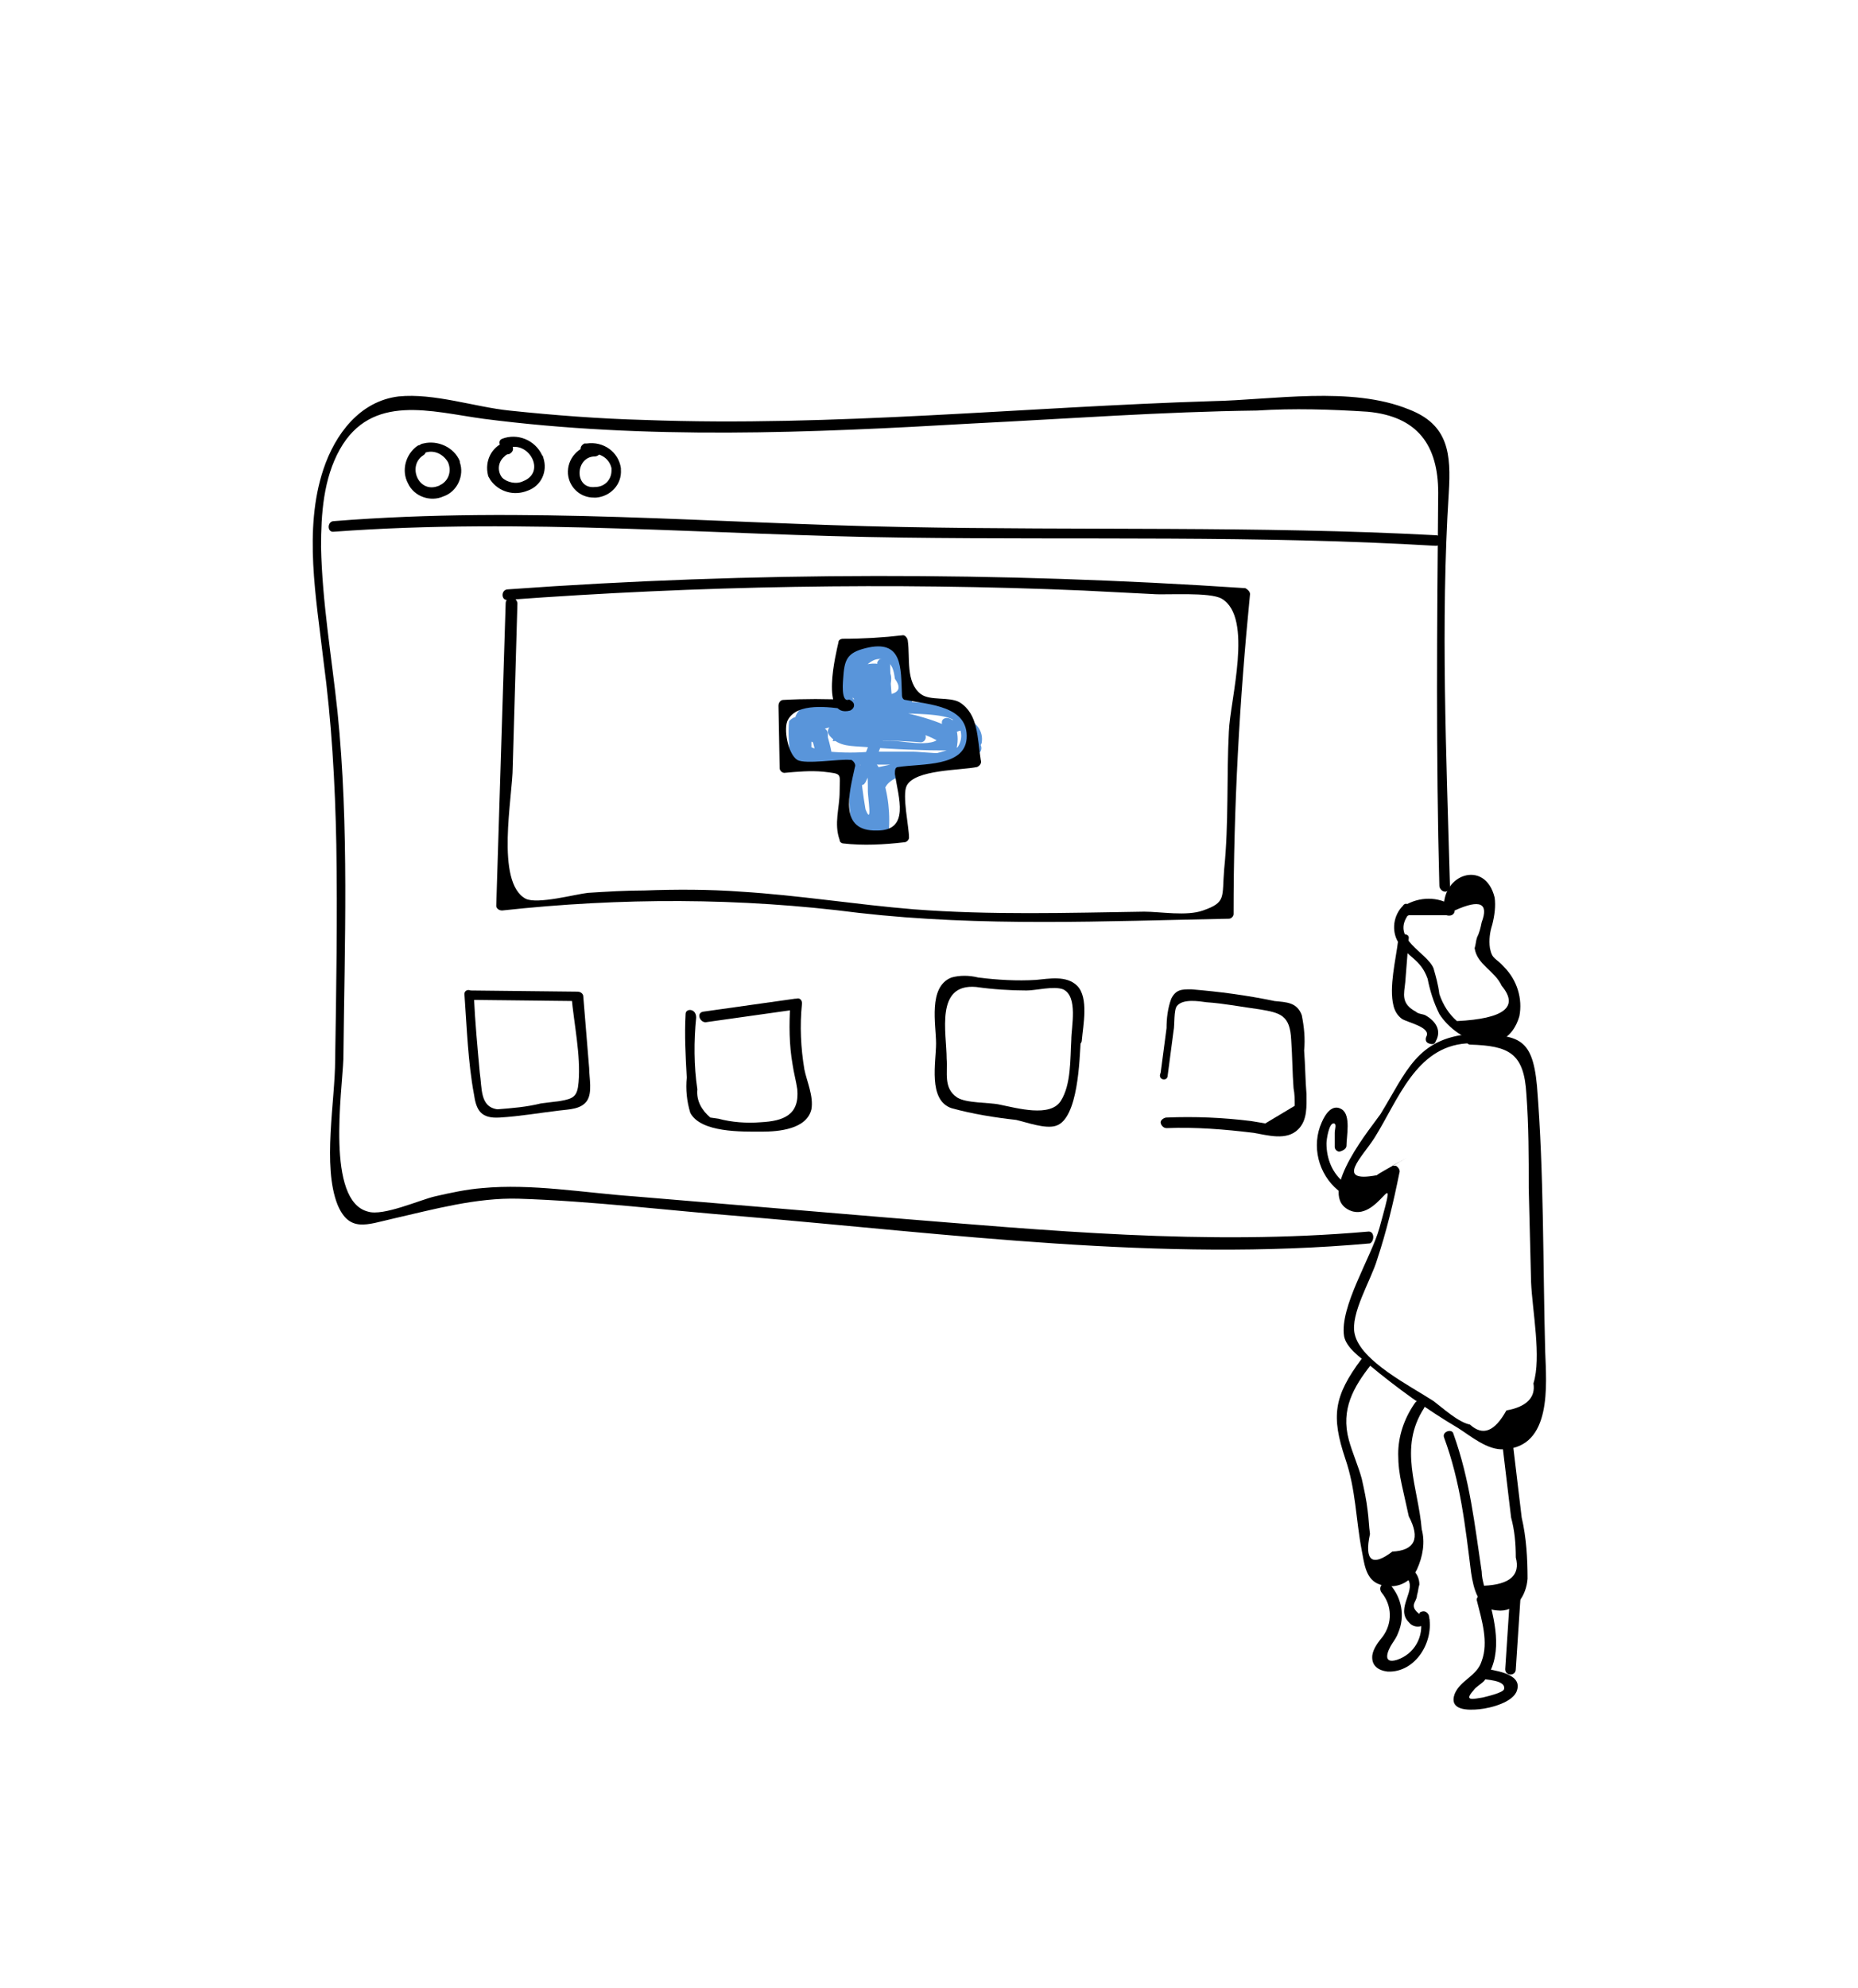 <?xml version="1.0" encoding="utf-8"?>
<!-- Generator: Adobe Illustrator 21.1.0, SVG Export Plug-In . SVG Version: 6.00 Build 0)  -->
<svg version="1.1" id="Layer_1" xmlns="http://www.w3.org/2000/svg" xmlns:xlink="http://www.w3.org/1999/xlink" x="0px" y="0px"
	 viewBox="0 0 158 169" style="enable-background:new 0 0 158 169;" xml:space="preserve">
<style type="text/css">
	.st0{fill:#5995DA;}
</style>
<title>bs</title>
<g id="Layer_2">
	<g id="bp_cover">
		<path class="st0" d="M67.1,61.3c-0.1,1,0,2.1,0.1,3.1c0,0.2,0.2,0.3,0.4,0.4c1.9,0.6,4.4,0.2,6.4,0.2h8c0.3,0,0.5-0.2,0.5-0.5
			c0-1,0.4-3-0.5-3.9c-1.1-1-5-0.9-6.5-1c-2-0.1-5.1-0.5-7,0.4c-1.4,0.7-0.9,2.1-0.8,3.6c0,0.6,0.9,0.7,1,0.1
			c0.1-0.8,0.4-1.6,0.7-2.3h-0.9c0.4,0.9,0.7,1.8,0.9,2.8c0.1,0.6,1,0.4,1-0.1v-1.7c0-0.3-0.2-0.5-0.5-0.5c0,0-0.1,0-0.1,0
			c-0.8,0.2-0.8,0.2-1.2,0.8l1,0.1c-0.5-1.7,4.9-0.9,5.4-0.9c1.9,0.2,3.6,0.2,5.2,1.4c0.3,0.1,0.6,0.1,0.7-0.2
			c0-0.1,0.1-0.2,0.1-0.2l-0.1-1l-1,0.1c0.6,1.8-3,1-3.7,1c-1.1-0.1-4.2,0.1-5-0.9l-0.4,0.9c2.5-0.1,5-0.1,7.5,0.1
			c0.3,0,0.5-0.3,0.4-0.6c0-0.2-0.1-0.3-0.3-0.4l-5-1.3c-0.2-0.1-0.5,0-0.6,0.2l-0.6,1l1,0.1c-0.3-1.2-0.9-2.6-0.6-3.7
			c0.2-0.8,1.3-2.8,2.6-2.3c0.7,0.3,0.8,0.9,0.9,1.6c0.5,0.7,0.4,1.1-0.3,1.3c-0.9,0.7-1.6,0.2-2.1-1.3l-0.3,1c1.2,0,0.9,3.4,0.7,4
			c-0.4,1.2-0.9,2.3-1.4,3.4h0.9l-0.4-0.9c-0.1-0.7-1.1-0.4-1,0.3c0.2,1.4-0.7,6.8,2.4,5.4c0.2-0.1,0.3-0.3,0.3-0.4
			c0-1.7-0.1-3.4-0.2-5.1l-1,0.1c0.7,1.6,1,3.2,0.9,4.9l1-0.1c-0.8-3.2-0.9-3.9,2.2-4.7c1.8-0.4,3.5-0.9,5.3-1.5
			c0.6-0.2,0.4-1.2-0.3-1c-2.8,0.9-5.6,1.6-8.5,2.2c-0.2,0.1-0.4,0.3-0.4,0.5c0.1,1.6,0.3,3.2,0.7,4.8c0.1,0.3,0.4,0.4,0.7,0.2
			c0.2-0.1,0.3-0.2,0.3-0.4c0.1-1.8-0.2-3.6-0.9-5.2c-0.2-0.5-1.1-0.5-1,0.1s0.1,1.3,0.1,2c0,0.4,0.4,3-0.2,1.5
			c-0.2-1.2-0.4-2.5-0.4-3.7l-1,0.3c0,0.4,0.2,0.8,0.5,1.1c0.2,0.3,0.5,0.3,0.7,0.2c0.1,0,0.1-0.1,0.2-0.2c0.9-2,4.4-9.1-0.2-9
			c-0.3,0-0.5,0.2-0.5,0.5c0,0.2,0.1,0.4,0.3,0.5c2.9,2,3.8-2.8,0.4-2c-0.9,0.1-1.6,0.9-1.5,1.8c0,0.2,0.1,0.4,0.2,0.6
			c0.8,1.8,3.4,1.3,4.9,1.1c0.3,0,0.4-0.4,0.4-0.7l-0.8-4.1c-0.1-0.2-0.3-0.4-0.5-0.4c-1.3,0.1-3.6-0.3-4.4,1
			c-1,1.6-0.1,4.7,0.4,6.4c0.1,0.3,0.3,0.5,0.6,0.4c0.2,0,0.3-0.1,0.4-0.3c0.6-1.2,4,0.3,5,0.5l0.1-1c-2.5-0.2-5-0.2-7.5-0.1
			c-0.3,0-0.5,0.2-0.5,0.5c0,0.1,0.1,0.3,0.2,0.4c0.8,0.9,1.8,0.8,3,0.9c2.4,0.2,4.9,0.3,7.3,0.3c0.3,0,0.5-0.2,0.5-0.5
			c0.1-0.6,0-1.3-0.3-1.9c-0.2-0.5-1.1-0.5-1,0.1l0.1,1l0.8-0.5c-2-1.4-13.6-4-12.2,0.7c0.1,0.3,0.3,0.5,0.6,0.4
			c0.2,0,0.3-0.1,0.4-0.3l0.6-0.3l-0.7-0.5V64l1-0.1c-0.2-1-0.5-2-1-3c-0.2-0.3-0.5-0.3-0.7-0.2c-0.1,0-0.1,0.1-0.2,0.2
			c-0.4,0.8-0.6,1.7-0.8,2.5l1,0.1c-0.2-3.8,4.9-3.1,7.3-2.9c0.8,0.1,4.2,0,4.9,0.7c0.7,0.7,0.7,1.7,0.1,2.4
			c-0.1,0.1-0.1,0.1-0.2,0.2c-0.5,0.3-2.9,0-3.4,0H74c-1.1,0.1-2.3,0.1-3.4,0c-2-0.3-2.4-0.5-2.4-2.6c-0.1-0.3-0.4-0.4-0.7-0.3
			C67.3,61.1,67.2,61.2,67.1,61.3L67.1,61.3z"/>
		<path class="st0" d="M81.4,62.2c0.4-0.2,0.8-0.1,1,0.3c0.1,0.2,0.1,0.3,0.1,0.5c-0.1,0.7,1,0.7,1,0c0.1-1-0.7-1.9-1.7-1.9
			c-0.3,0-0.5,0-0.8,0.1C80.4,61.4,80.7,62.4,81.4,62.2L81.4,62.2z"/>
		<path class="st0" d="M74.6,56.3c0,1.7,0.2,3.5,0.6,5.2c0.2,0.7,1.2,0.4,1-0.3c-0.4-1.6-0.5-3.2-0.5-4.9c-0.1-0.3-0.4-0.4-0.7-0.3
			C74.8,56,74.7,56.1,74.6,56.3L74.6,56.3z"/>
		<path d="M72.1,59.5c-1.8-0.1-3.7-0.1-5.5,0c-0.2,0-0.4,0.2-0.4,0.5l0.1,5.3c0,0.2,0.2,0.4,0.4,0.4c1.1-0.1,2.2-0.2,3.3-0.1
			c1.7,0.2,1.4,0.1,1.4,1.7c0,1.4-0.5,2.7,0,4.1c0,0.2,0.2,0.3,0.3,0.3c1.7,0.2,3.5,0.1,5.2-0.1c0.2,0,0.4-0.2,0.4-0.4
			c0-0.9-0.6-3.6-0.2-4.4c0.7-1.4,4.6-1.3,6-1.6c0.2-0.1,0.4-0.3,0.3-0.6c-0.3-1.9-0.2-3.9-1.8-4.9c-0.9-0.5-2.5-0.1-3.3-0.7
			c-1.3-1-0.9-3.1-1.1-4.5c0-0.2-0.2-0.5-0.4-0.5c-1.7,0.2-3.4,0.3-5.1,0.3c-0.2,0-0.4,0.1-0.4,0.3c-0.2,0.9-1.6,6.5,1,5.8
			c0.2-0.1,0.4-0.3,0.3-0.6C72.5,59.6,72.2,59.4,72.1,59.5L72.1,59.5c-0.6,0.1-0.4-1.7-0.4-1.8c0.1-1.6,0.3-2.2,1.9-2.6
			c3.2-0.8,3,1.7,3.1,4c0,0.2,0.1,0.4,0.3,0.4c2,0.4,5.4,0.5,5.2,3.3c-0.2,2.4-3.8,2.1-5.8,2.4c-0.3,0-0.3,0.3-0.3,0.6
			c0.3,2,1.3,4.8-1.5,4.8c-3.3,0.1-2.4-3.1-1.9-5.4c0.1-0.2-0.1-0.5-0.3-0.6c0,0-0.1,0-0.1,0c-0.9-0.1-3.8,0.4-4.5,0
			c-0.8-0.5-1.2-2.7-0.8-3.4c0.8-1.5,3.5-1.1,5-0.9C72.7,60.5,72.7,59.6,72.1,59.5z"/>
		<path d="M116.3,104.7c-13.8,1.2-27.2-0.1-40.9-1.2c-7.1-0.6-14.3-1.2-21.5-1.8c-4.2-0.3-8.7-1.1-12.9-0.7c-1.3,0.1-2.7,0.4-4,0.7
			s-4.4,1.7-5.7,1.3c-3.6-0.9-2.2-10.2-2.1-13c0.1-9.8,0.5-19.7-0.5-29.5c-0.5-4.7-1.3-9.3-1.4-14c0-2.8,0.2-5.8,1.6-8.3
			c2.7-4.8,7.8-3.2,12.2-2.6C55,37.4,68.9,36.8,82.7,36c8.1-0.4,16.1-1,24.2-1.1c3.1-0.2,6.3-0.1,9.4,0.1c4.3,0.4,6,2.9,6,6.9
			c-0.1,11.1-0.2,22.3,0.1,33.4c0,0.2,0.2,0.5,0.5,0.5c0.2,0,0.4-0.2,0.4-0.5c-0.3-11.1-0.8-22.3-0.1-33.4c0.2-3.3,0-5.8-3.4-7.1
			c-4.9-2-11.6-0.8-16.7-0.7c-16.1,0.5-32.2,2.2-48.3,1.6c-3.8-0.1-7.7-0.4-11.5-0.8c-2.9-0.3-6.4-1.5-9.4-1.2
			c-3.3,0.4-5.4,3.2-6.4,6.2c-1.7,5.1-0.6,11,0,16.2c0.7,5.2,1,10.5,1.1,15.7c0.1,6.1,0,12.2-0.1,18.3c0,3.5-1.1,9,0.2,12.3
			c1,2.4,2.5,1.7,4.7,1.2c3.5-0.8,7.1-1.8,10.7-1.7c6.3,0.2,12.7,1,19,1.5c17.8,1.5,35.6,3.9,53.4,2.3
			C116.9,105.5,116.9,104.6,116.3,104.7L116.3,104.7z"/>
		<path d="M28.4,45.2c16.3-1.2,32.2,0.3,48.4,0.5c15.1,0.2,30.2-0.2,45.3,0.7c0.6,0,0.6-0.9,0-0.9c-15.1-0.8-30.2-0.4-45.3-0.7
			c-16.2-0.3-32.1-1.8-48.4-0.5C27.8,44.3,27.8,45.3,28.4,45.2z"/>
		<path d="M36.1,38.5c0.8-0.3,1.6,0.1,2,0.8c0.3,0.7,0.1,1.5-0.6,1.9c-0.1,0-0.1,0.1-0.2,0.1c-1.7,0.7-2.7-1.7-1.3-2.6
			c0.5-0.3,0-1.1-0.5-0.8c-1,0.7-1.4,2.1-0.8,3.2c0.5,1.1,1.9,1.6,3,1.1c0,0,0,0,0,0c1.2-0.4,1.8-1.8,1.4-2.9c0,0,0,0,0-0.1
			c-0.5-1.2-1.9-1.8-3.1-1.5C35.3,37.8,35.5,38.7,36.1,38.5L36.1,38.5z"/>
		<path d="M42.9,37.6c-1.1,0.4-1.7,1.6-1.4,2.8c0,0.1,0.1,0.2,0.2,0.4c0.7,1,2,1.4,3.2,0.9c1.1-0.4,1.7-1.6,1.3-2.8
			c0-0.1-0.1-0.2-0.1-0.2c-0.6-1.3-2.1-1.9-3.4-1.4c-0.5,0.2-0.1,1,0.5,0.8c1.7-0.7,3.3,2,1.3,2.8c-0.6,0.3-1.4,0.1-1.8-0.3
			c-0.4-0.5-0.4-1.3,0.2-1.8c0.1-0.1,0.2-0.2,0.4-0.2c0.2-0.1,0.4-0.3,0.3-0.6C43.4,37.6,43.2,37.5,42.9,37.6L42.9,37.6z"/>
		<path d="M50.5,37.8c-1.3,0.1-2.3,1.2-2.2,2.5c0.1,1.1,1,2,2.2,2c0.1,0,0.2,0,0.2,0c1.2-0.1,2.2-1.1,2.1-2.4c0,0,0,0,0-0.1
			c-0.2-1.4-1.5-2.3-2.9-2.1c-0.1,0-0.1,0-0.2,0c-0.2,0.1-0.4,0.3-0.3,0.6c0.1,0.2,0.3,0.4,0.6,0.3l0,0c0.9-0.2,1.8,0.3,2,1.2
			c0,0.1,0,0.1,0,0.2c0,0.8-0.6,1.4-1.4,1.4c-1.8,0.2-1.7-2.6,0-2.6c0.2,0,0.5-0.2,0.5-0.5S50.8,37.8,50.5,37.8L50.5,37.8z"/>
		<path d="M125,87.9c-4.5,0.4-5.4,3.2-7.6,6.8c-0.6,0.9-5.4,6.6-2.8,8.1s4.5-4.9,2.7,1.6c-0.7,2.5-3.4,6.7-3,9.2
			c0.2,1,1.4,1.8,2.1,2.4c2.4,2,4.9,3.8,7.6,5.4c1.1,0.7,2.5,1.9,3.9,1.8c4.1-0.2,3.6-5.5,3.5-8.3c-0.2-7.5-0.1-15.2-0.7-22.6
			C130.3,88,129,88,125,87.9c-0.2,0-0.4,0.2-0.4,0.4c0,0.2,0.2,0.5,0.4,0.5c3.3,0.1,4.6,0.7,4.8,4.2c0.2,2.7,0.2,5.3,0.2,8l0.2,8
			c0.1,2.4,0.9,6.4,0.2,8.6c0.2,1.2-0.6,2-2.3,2.3c-1,1.8-2,2.2-3.1,1.2c-1-0.2-2.3-1.4-3.1-2c-2-1.3-6.2-3.4-6.7-5.7
			c-0.4-1.7,1.4-4.6,1.9-6.3c0.8-2.4,1.4-4.9,1.9-7.4c0.1-0.2-0.1-0.5-0.3-0.6c-0.1,0-0.2,0-0.3,0c3.5-1.9-1.5,0.8-1.3,0.8
			c-3.7,0.7-1.2-1.6-0.2-3.2c2-3.2,3.5-7.7,7.8-8C125.5,88.8,125.5,87.8,125,87.9z"/>
		<path d="M115.8,115.5c-2.4,3.2-2.6,4.9-1.4,8.5c0.9,2.6,0.9,5.2,1.4,7.8c0.2,1,0.3,2.3,1.3,2.8c1.3,0.6,2.8,0.1,3.4-1.2
			c0.5-1.1,0.7-2.3,0.4-3.4c-0.3-3.6-2-6.9,0.2-10.3c0.3-0.5-0.5-0.9-0.8-0.4c-0.9,1.3-1.4,2.8-1.4,4.3c0,0.9,0.1,1.7,0.3,2.6
			c0.2,0.9,0.4,1.8,0.6,2.7c1,1.9,0.5,2.9-1.4,3c-1.7,1.3-2.4,0.8-1.9-1.5c-0.1-0.7-0.1-1.3-0.2-2c-0.1-0.9-0.3-1.8-0.5-2.7
			c-0.3-1.1-0.8-2.2-1.1-3.3c-0.7-2.6,0.4-4.5,1.9-6.4C116.9,115.5,116.1,115.1,115.8,115.5L115.8,115.5z"/>
		<path d="M122.8,122.2c1.4,3.8,1.8,7.5,2.3,11.5c0.2,1.3,0.6,3.1,2.2,3.2c1.6,0.2,2.5-1.3,2.6-2.7c0-1.7-0.1-3.5-0.5-5.2l-0.8-6.7
			c-0.1-0.6-1-0.6-0.9,0l0.8,6.7c0.3,1.1,0.4,2.2,0.4,3.4c0.4,1.5-0.5,2.3-2.7,2.4c-0.1-0.4-0.2-0.8-0.2-1.2c-0.6-4-1-7.8-2.4-11.7
			C123.5,121.4,122.6,121.7,122.8,122.2L122.8,122.2z"/>
		<path d="M117.5,135.4c0.9,1.1,0.9,2.6,0.1,3.7c-0.4,0.5-0.8,1-0.9,1.6c-0.1,0.9,0.5,1.3,1.3,1.4c2.4,0.1,4-2.6,3.5-4.8
			c-0.1-0.2-0.3-0.4-0.6-0.3c-0.1,0-0.2,0.1-0.2,0.2c-0.4-0.3-0.6-0.6-0.4-1c0.1-0.2,0.2-0.4,0.2-0.6c0.1-0.3,0.1-0.6,0.2-0.9
			c0-0.5-0.2-0.9-0.5-1.2c-0.4-0.4-1,0.2-0.6,0.6c1,1-1,2.6,0.2,3.8c0.4,0.5,1.1,0.5,1.6,0c0.1-0.1,0.1-0.1,0.2-0.2l-0.8-0.1
			c0.3,1.5-0.5,3-2,3.5c-1.3,0.4-0.8-0.8-0.4-1.4c0.2-0.3,0.4-0.6,0.5-0.9c0.6-1.4,0.3-3-0.7-4.1
			C117.7,134.3,117.1,134.9,117.5,135.4L117.5,135.4z"/>
		<path d="M125.6,136.1c0.4,1.6,1,3.5,0.4,5.1c-0.4,1.3-1.8,1.6-2.3,2.8c-0.5,1.4,1.1,1.4,2.1,1.3s2.9-0.6,3.2-1.6
			c0.5-1.5-2.1-1.7-2.9-1.9c-0.6-0.1-0.8,0.8-0.2,0.9c0.4,0.1,2.2,0.1,2,0.9c-0.1,0.3-1.4,0.6-1.8,0.7c-0.7,0.1-1.7,0.4-0.8-0.6
			c0.2-0.3,0.6-0.5,0.9-0.8c1.6-2,1-4.8,0.4-7c-0.1-0.2-0.3-0.4-0.6-0.3C125.7,135.6,125.5,135.9,125.6,136.1L125.6,136.1z"/>
		<path d="M128.9,141.9l0.4-6.1c0-0.6-0.9-0.6-0.9,0l-0.4,6.1C128,142.5,128.9,142.5,128.9,141.9z"/>
		<path d="M118.9,79.9c-0.2,1.7-0.8,4-0.4,5.6c0.1,0.4,0.3,0.8,0.7,1.1c0.4,0.3,2.5,0.7,2.1,1.5c-0.1,0.2-0.1,0.5,0.2,0.6
			s0.5,0.1,0.6-0.2l0,0c0.5-0.9,0-1.7-0.9-2.2c-0.2-0.1-0.6-0.1-0.8-0.3c-1.3-0.7-1-1.5-0.9-2.5c0.1-1.2,0.2-2.5,0.3-3.8
			C119.8,79.3,118.9,79.3,118.9,79.9z"/>
		<path d="M119.3,77c-0.8,0.8-1,2.1-0.4,3.1c0.8,1.3,1.9,1.4,2.5,3.1c0.2,1,0.5,2,1,3c1.6,2.5,5.7,3.9,6.8,0.2
			c0.3-1.5-0.2-3.1-1.3-4.2c-0.7-0.8-1-0.6-1.2-1.6c-0.1-0.7,0-1.4,0.2-2c0.2-0.8,0.3-1.6,0.2-2.3c-0.8-3.3-4.6-2-4.3,1.1l0.7-0.4
			c-1.2-0.8-2.8-0.8-4.1,0c-0.5,0.3,0,1.1,0.4,0.8h3.2c0.3,0.1,0.7,0,0.7-0.4c2.2-1,2.9-0.6,2.3,1c-0.1,0.5-0.2,0.9-0.4,1.3
			c-0.1,0.3-0.1,0.6-0.2,0.9c0.2,1.4,1.7,1.9,2.3,3.2c1.5,1.8,0.2,2.8-3.8,3c-0.7-0.6-1.2-1.4-1.5-2.3c-0.1-0.8-0.3-1.5-0.5-2.2
			c-0.6-1.4-3.7-2.5-2.1-4.6C120.3,77.2,119.6,76.5,119.3,77z"/>
		<path d="M114.5,97.4c0-0.8,0.4-2.6-0.4-3.1s-1.4,0.4-1.7,1.1c-0.9,2-0.3,4.4,1.4,5.8c0.4,0.3,1.1-0.3,0.6-0.6
			c-1.1-0.8-1.6-2.1-1.6-3.4c0-0.3,0.2-1.7,0.6-1.7c0.3,0,0.1,0.5,0.1,0.8v1.2c0,0.2,0.2,0.4,0.4,0.4
			C114.3,97.8,114.5,97.6,114.5,97.4L114.5,97.4z"/>
		<path d="M39.5,84.6c0.2,2.8,0.3,5.7,0.8,8.4c0.2,1.4,0.6,2.1,2.2,2c1.7-0.1,3.4-0.4,5.1-0.6c0.8-0.1,1.8-0.1,2.3-0.8
			s0.2-2,0.2-2.8l-0.5-6.1c0-0.2-0.2-0.4-0.5-0.4l-9.1-0.1C39.7,84.1,39.5,84.3,39.5,84.6c0,0.2,0.2,0.4,0.5,0.4l9.1,0.1l-0.5-0.4
			c0.2,2.3,0.8,5,0.6,7.3c-0.1,1.2-0.4,1.4-1.6,1.6L46,93.8c-1.2,0.3-2.4,0.4-3.7,0.5c-1.5-0.2-1.3-1.8-1.5-3.1
			c-0.2-2.2-0.4-4.3-0.5-6.5C40.3,84,39.4,84,39.5,84.6z"/>
		<path d="M58.3,86.2c-0.1,1.8,0,3.6,0.1,5.4c-0.1,1,0,2,0.3,3c0.9,1.7,4.4,1.6,6.1,1.6c1.4,0,3.8-0.2,4.2-1.9
			c0.2-1.1-0.4-2.4-0.6-3.4c-0.3-1.8-0.4-3.7-0.2-5.6c0-0.3-0.2-0.5-0.5-0.4c0,0-0.1,0-0.1,0l-7.8,1.1c-0.6,0.1-0.3,0.9,0.2,0.9
			l7.8-1.1l-0.6-0.4c-0.1,1.7-0.1,3.4,0.2,5.1c0.1,0.7,0.3,1.4,0.4,2.1c0.2,2.2-1.2,2.7-3.1,2.8c-1.2,0.1-2.5,0-3.6-0.3l-0.7-0.1
			c-0.7-0.6-1.2-1.4-1.1-2.4c-0.3-2-0.3-4.1-0.1-6.1C59.2,85.7,58.3,85.7,58.3,86.2L58.3,86.2z"/>
		<path d="M99.3,91.4l0.5-3.8c0.1-0.4,0-1.8,0.3-2.1c0.5-0.6,1.8-0.4,2.5-0.3c1.5,0.1,3,0.4,4.5,0.6c1.8,0.3,2.6,0.5,2.7,2.6
			c0.1,1.4,0.1,2.8,0.2,4.1c0.1,0.5,0.1,1,0.1,1.5l-2.5,1.5l-1.2-0.2c-2.4-0.3-4.8-0.4-7.2-0.3c-0.2,0-0.5,0.2-0.5,0.4
			c0,0.2,0.2,0.5,0.5,0.5l0,0c2.5-0.1,4.9,0.1,7.4,0.4c1.2,0.2,2.8,0.7,3.8-0.3c0.8-0.8,0.7-2,0.7-3c-0.1-1.2-0.1-2.4-0.2-3.7
			c0.1-1,0-2-0.2-3c-0.4-1.1-1.3-1.1-2.3-1.2c-2.4-0.5-4.7-0.8-7.1-1c-0.8,0-1.3,0-1.7,0.8c-0.3,0.8-0.4,1.7-0.4,2.5l-0.5,3.8
			C98.4,91.8,99.3,92,99.3,91.4L99.3,91.4z"/>
		<path d="M43.1,51c16.3-1.2,32.7-1.5,49-0.8c2,0.1,3.9,0.2,5.9,0.3c1.1,0.1,4.9-0.2,5.9,0.4c2.7,1.6,0.7,8.6,0.6,11.3
			c-0.2,3.8,0,7.8-0.4,11.7c-0.2,2.4,0.2,2.8-1.8,3.5c-1.4,0.5-3.6,0.1-5,0.1c-6.5,0.1-13.1,0.3-19.6-0.2c-4.9-0.4-9.8-1.2-14.7-1.5
			c-2.7-0.2-5.5-0.2-8.2-0.1c-1.6,0-3.2,0.1-4.8,0.2c-1,0.1-4.3,1-5.3,0.5c-2.6-1.4-1.1-8.7-1.1-11.2l0.4-13.9
			c0-0.2-0.2-0.5-0.5-0.5s-0.5,0.2-0.5,0.5l-0.8,25.7c0,0.2,0.2,0.4,0.5,0.4c10.1-1.1,20.2-1.1,30.3,0.2c10.5,1.2,21,0.7,31.5,0.5
			c0.2,0,0.4-0.2,0.4-0.4c0-9.1,0.5-18.1,1.4-27.2c0-0.2-0.2-0.4-0.4-0.5C85,48.6,64,48.6,43.2,50.1C42.6,50.1,42.6,51,43.1,51
			L43.1,51z"/>
		<path d="M91.1,88.4c-0.1,1.6,0,3.8-0.9,5.2s-3.7,0.6-5.2,0.3c-0.9-0.2-2.8-0.1-3.6-0.6c-1.2-0.8-0.8-2.1-0.9-3.3
			c0-2.2-1-6.4,2.5-6.1c1.4,0.2,2.9,0.3,4.3,0.3c0.8,0,2.3-0.4,3.1-0.1C91.7,84.7,91.1,87.3,91.1,88.4c0,0.6,0.9,0.6,0.9,0
			c0.1-1.2,0.6-3.6-0.4-4.6c-0.9-0.9-2.4-0.6-3.5-0.5c-1.6,0.1-3.3,0-4.9-0.2c-0.8-0.2-1.6-0.2-2.3,0c-2,0.8-1.3,4-1.3,5.6
			s-0.7,4.8,1.3,5.5c1.8,0.5,3.7,0.8,5.5,1c0.9,0.2,2.5,0.8,3.4,0.5c1.9-0.6,2-5.7,2.1-7.2C92,87.9,91.1,87.9,91.1,88.4z"/>
	</g>
</g>
</svg>
